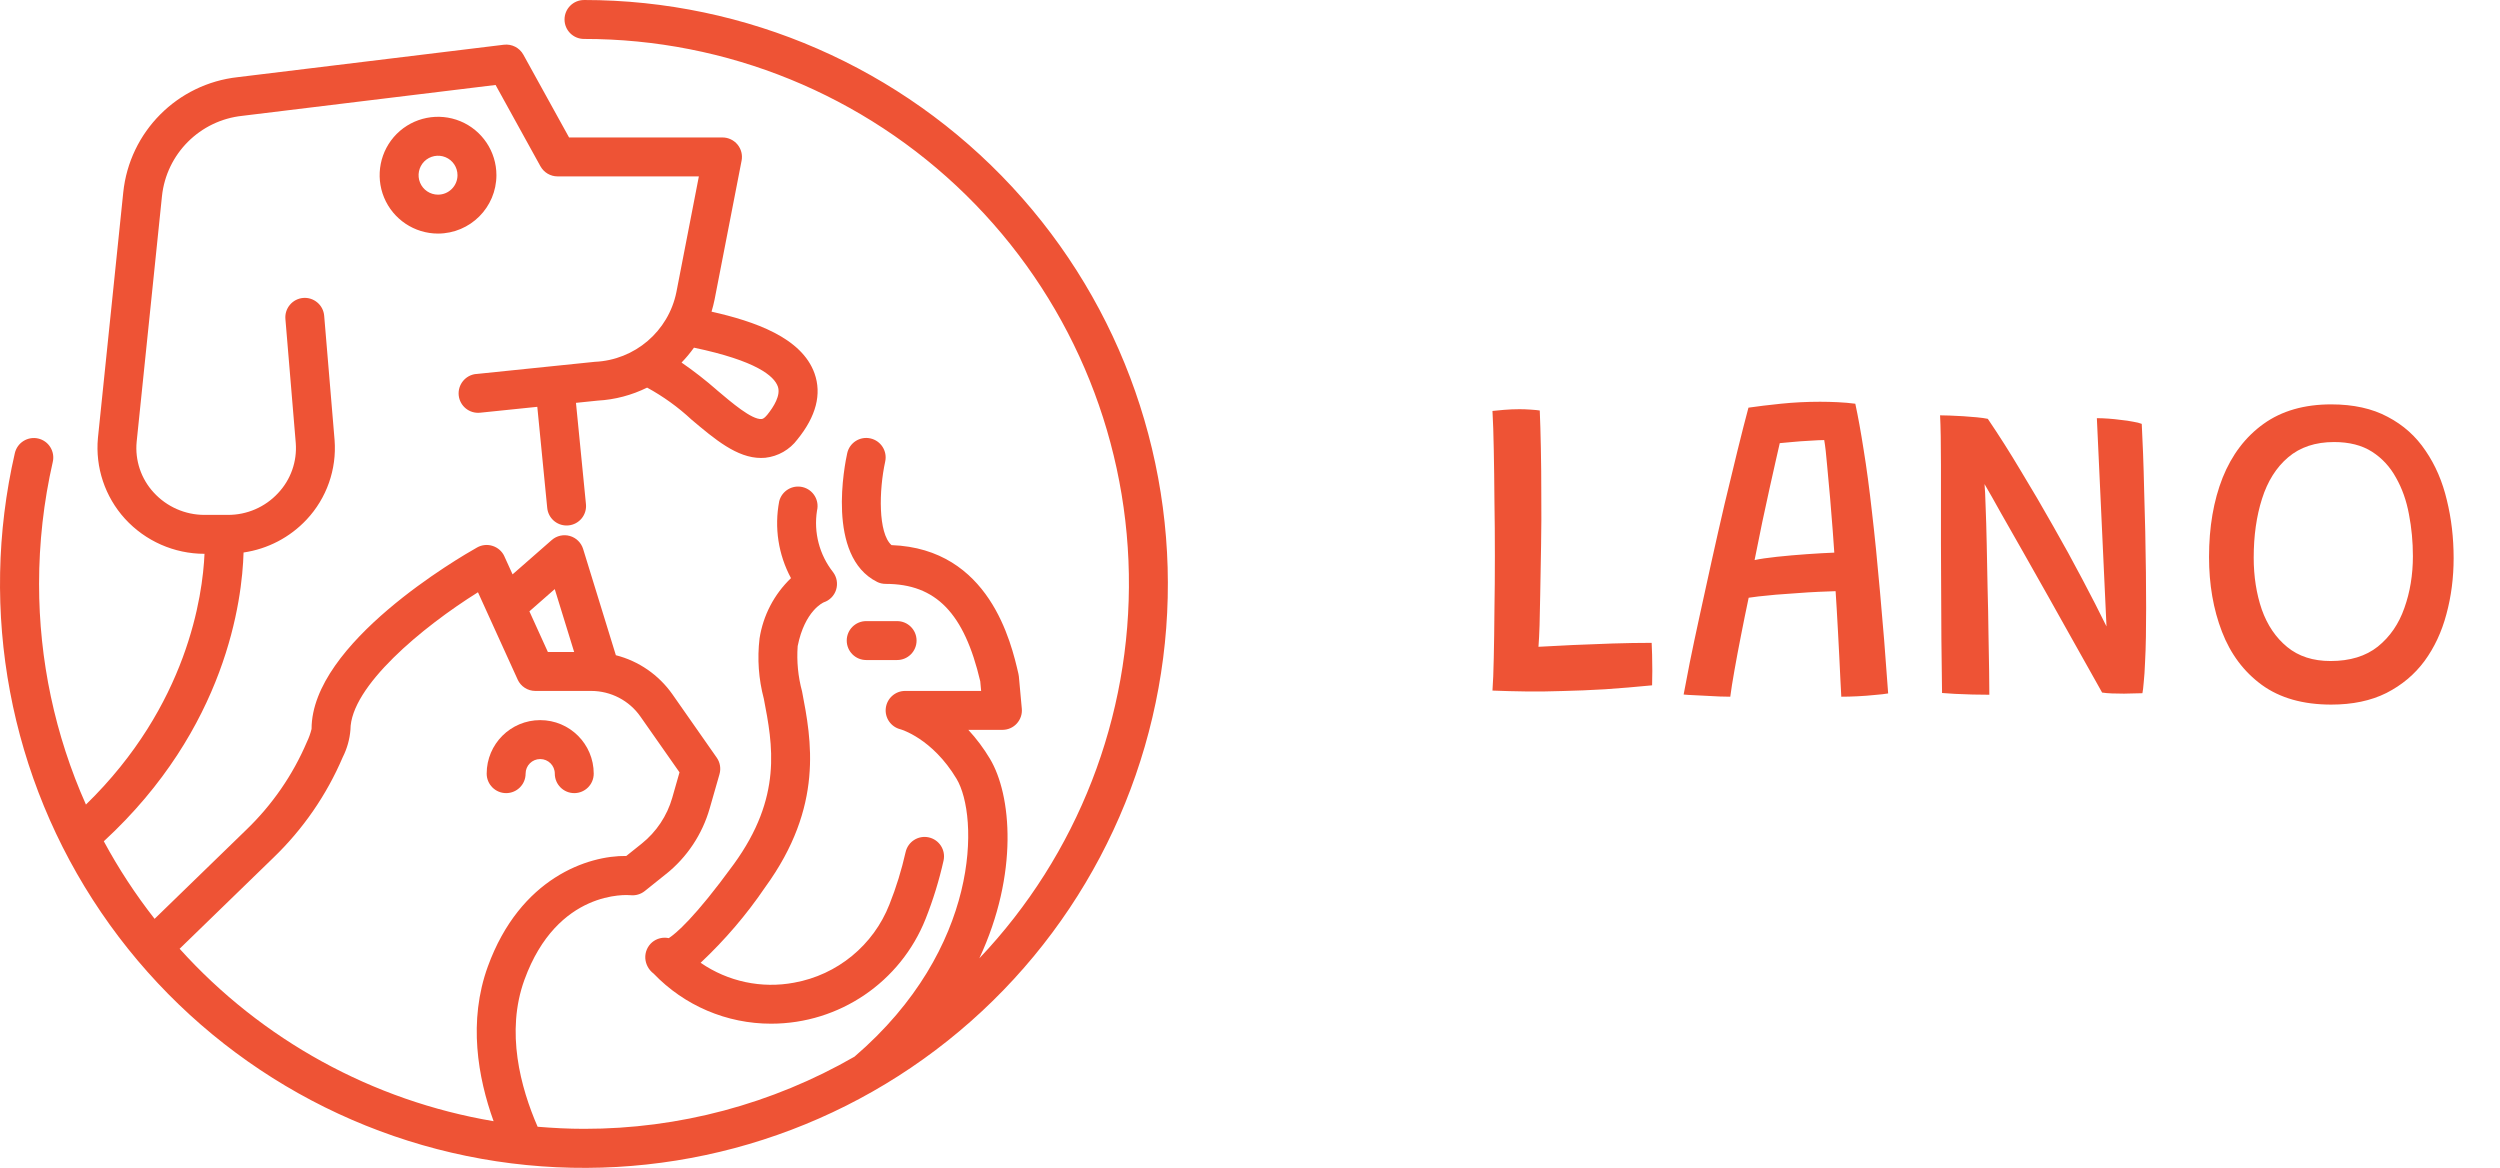 <svg width="137" height="64" viewBox="0 0 137 64" fill="none" xmlns="http://www.w3.org/2000/svg">
<path d="M45.14 33.008C45.465 32.901 45.719 32.642 45.82 32.314C45.921 31.986 45.86 31.632 45.655 31.357C44.903 30.405 44.583 29.181 44.772 27.982C44.911 27.411 44.561 26.835 43.988 26.694C43.417 26.555 42.842 26.902 42.7 27.472C42.426 28.909 42.652 30.395 43.346 31.682C42.423 32.565 41.818 33.727 41.623 34.989C41.492 36.095 41.572 37.215 41.858 38.292C42.343 40.812 42.895 43.67 40.205 47.366C38.064 50.309 37.024 51.168 36.653 51.408L36.656 51.411C36.328 51.339 35.989 51.424 35.733 51.64C35.48 51.859 35.344 52.181 35.362 52.514C35.384 52.848 35.552 53.154 35.819 53.354C37.501 55.109 39.826 56.101 42.258 56.098C45.993 56.098 49.35 53.818 50.726 50.347C51.136 49.312 51.464 48.246 51.707 47.16C51.835 46.584 51.472 46.017 50.899 45.889C50.323 45.761 49.755 46.123 49.627 46.697C49.406 47.672 49.113 48.632 48.742 49.56C47.865 51.8 45.886 53.424 43.519 53.85C41.735 54.186 39.89 53.792 38.394 52.76C39.722 51.514 40.908 50.128 41.93 48.622C45.164 44.174 44.463 40.542 43.953 37.889C43.735 37.081 43.652 36.242 43.713 35.404C44.105 33.45 45.124 33.016 45.14 33.008Z" fill="#EE5335"/>
<path d="M49.161 36.17C49.75 36.17 50.228 35.693 50.228 35.103C50.228 34.514 49.75 34.037 49.161 34.037H47.468C46.879 34.037 46.401 34.514 46.401 35.103C46.401 35.693 46.879 36.17 47.468 36.17H49.161Z" fill="#EE5335"/>
<path d="M27.737 43.463C28.326 43.463 28.803 42.985 28.803 42.396C28.803 41.953 29.161 41.596 29.603 41.596C30.046 41.596 30.403 41.953 30.403 42.396C30.403 42.985 30.881 43.463 31.47 43.463C32.059 43.463 32.536 42.985 32.536 42.396C32.536 40.775 31.224 39.463 29.603 39.463C27.982 39.463 26.67 40.775 26.67 42.396C26.67 42.985 27.148 43.463 27.737 43.463Z" fill="#EE5335"/>
<path d="M27.204 9.6C27.204 8.307 26.425 7.139 25.228 6.643C24.034 6.15 22.658 6.422 21.74 7.337C20.826 8.254 20.554 9.63 21.047 10.824C21.543 12.021 22.711 12.8 24.004 12.8C25.769 12.797 27.201 11.366 27.204 9.6ZM24.004 10.667C23.572 10.667 23.183 10.408 23.018 10.008C22.855 9.611 22.946 9.152 23.25 8.846C23.556 8.542 24.015 8.451 24.412 8.614C24.812 8.779 25.071 9.168 25.071 9.6C25.071 10.19 24.593 10.667 24.004 10.667Z" fill="#EE5335"/>
<path d="M32.003 0.001C31.414 0.001 30.936 0.479 30.936 1.068C30.936 1.657 31.414 2.134 32.003 2.134C39.832 2.129 47.346 5.198 52.931 10.682C58.517 16.164 61.725 23.622 61.861 31.451C61.999 39.276 59.056 46.841 53.667 52.517C55.835 47.867 55.429 43.547 54.248 41.58C53.91 41.012 53.512 40.481 53.064 39.996H54.933C55.232 39.996 55.52 39.871 55.72 39.65C55.922 39.428 56.024 39.132 55.995 38.834L55.834 37.071V37.069C55.829 37.021 55.821 36.973 55.81 36.927C55.416 35.215 54.227 30.069 48.854 29.872C48.116 29.216 48.164 26.87 48.508 25.299V25.297C48.636 24.721 48.273 24.153 47.7 24.025C47.124 23.897 46.556 24.259 46.428 24.833C46.3 25.409 45.26 30.485 48.06 31.885H48.057C48.206 31.96 48.369 31.997 48.534 31.997C51.286 31.997 52.84 33.594 53.718 37.335L53.766 37.863H49.601C49.062 37.863 48.609 38.266 48.542 38.799C48.476 39.335 48.82 39.834 49.342 39.964C49.358 39.969 51.083 40.452 52.419 42.678C53.643 44.718 53.747 51.968 46.825 57.906C42.316 60.501 37.205 61.866 32.003 61.86C31.147 61.86 30.302 61.815 29.462 61.746C28.526 59.597 27.702 56.544 28.739 53.693C30.542 48.734 34.395 49.043 34.552 49.057C34.832 49.086 35.114 49.006 35.336 48.827L36.49 47.902V47.905C37.648 46.982 38.487 45.718 38.893 44.294L39.429 42.423C39.517 42.113 39.461 41.78 39.277 41.519L36.848 38.047C36.101 36.986 35.005 36.226 33.749 35.906L31.955 30.083C31.848 29.739 31.576 29.47 31.227 29.371C30.88 29.272 30.504 29.358 30.235 29.595L28.089 31.475L27.641 30.491V30.488C27.518 30.216 27.286 30.011 27.001 29.918C26.718 29.824 26.409 29.854 26.148 30C25.217 30.523 17.071 35.242 17.074 39.948C17.013 40.194 16.927 40.434 16.818 40.66C16.045 42.473 14.914 44.11 13.493 45.476L8.472 50.352C7.425 49.017 6.494 47.595 5.689 46.102C12.405 39.908 13.274 32.877 13.347 30.277C14.669 30.085 15.885 29.451 16.8 28.475C17.901 27.302 18.458 25.72 18.335 24.115L17.765 17.303C17.741 17.02 17.608 16.759 17.392 16.578C17.176 16.394 16.896 16.303 16.613 16.327C16.33 16.351 16.069 16.487 15.888 16.703C15.704 16.919 15.616 17.199 15.64 17.481L16.208 24.28C16.285 25.291 15.933 26.286 15.237 27.024C14.528 27.789 13.531 28.221 12.488 28.216H11.203C10.147 28.216 9.137 27.771 8.425 26.992C7.729 26.238 7.39 25.224 7.489 24.206L8.875 10.757C9.118 8.429 10.958 6.592 13.283 6.347L27.158 4.656L29.619 9.117V9.115C29.809 9.456 30.166 9.666 30.552 9.666H38.298L37.067 16.004C36.632 18.156 34.787 19.732 32.593 19.828L26.087 20.497V20.494C25.503 20.556 25.079 21.081 25.137 21.665C25.199 22.252 25.721 22.675 26.305 22.617L29.444 22.294L29.988 27.835C30.041 28.381 30.499 28.797 31.049 28.797C31.083 28.797 31.118 28.795 31.155 28.792C31.435 28.765 31.694 28.627 31.875 28.408C32.054 28.189 32.139 27.907 32.11 27.627L31.563 22.076L32.761 21.953H32.763C33.702 21.9 34.619 21.657 35.462 21.241C36.341 21.721 37.16 22.31 37.893 22.993C39.173 24.073 40.386 25.096 41.701 25.096C41.778 25.096 41.858 25.094 41.938 25.086C42.639 25.009 43.279 24.643 43.7 24.078C44.724 22.814 45.039 21.598 44.636 20.462C43.935 18.497 41.346 17.609 38.992 17.079C39.058 16.86 39.114 16.636 39.16 16.412L40.639 8.805C40.701 8.49 40.618 8.168 40.416 7.922C40.213 7.677 39.912 7.533 39.594 7.533H31.185L28.679 2.995C28.468 2.614 28.047 2.4 27.615 2.451L13.038 4.227C9.716 4.589 7.098 7.221 6.754 10.546L5.367 23.995C5.215 25.613 5.754 27.224 6.847 28.426C7.964 29.65 9.545 30.349 11.204 30.349H11.207C11.108 32.623 10.287 38.66 4.709 44.091V44.089C3.013 40.284 2.138 36.164 2.141 31.997C2.141 29.746 2.392 27.504 2.893 25.309C2.957 25.032 2.906 24.744 2.757 24.504C2.608 24.264 2.368 24.094 2.09 24.03C1.816 23.968 1.525 24.016 1.285 24.168C1.045 24.318 0.877 24.558 0.813 24.832C-1.181 33.511 0.531 42.63 5.538 49.991C10.545 57.356 18.395 62.302 27.199 63.638C36.003 64.973 44.965 62.582 51.932 57.033C58.899 51.487 63.236 43.288 63.909 34.409C64.578 25.53 61.52 16.771 55.465 10.242C49.409 3.712 40.909 0 32.004 0L32.003 0.001ZM42.625 21.18C42.796 21.66 42.401 22.292 42.041 22.737C41.868 22.95 41.77 22.958 41.735 22.963C41.194 23.006 40.092 22.06 39.269 21.364V21.361C38.658 20.828 38.018 20.329 37.349 19.868C37.597 19.614 37.823 19.34 38.029 19.052C41.458 19.772 42.42 20.606 42.625 21.18ZM30.4 32.283L31.464 35.73H30.024L29.011 33.501L30.4 32.283ZM9.843 51.992L14.978 47.006C16.605 45.441 17.898 43.566 18.783 41.492C19.018 41.026 19.162 40.519 19.204 39.996C19.204 37.621 23.151 34.357 26.193 32.456L28.366 37.236V37.239C28.539 37.618 28.918 37.863 29.336 37.863H32.395C33.472 37.863 34.483 38.388 35.098 39.271L37.237 42.324L36.842 43.708V43.71C36.557 44.708 35.97 45.59 35.157 46.238L34.32 46.907C32.248 46.875 28.507 48.089 26.734 52.963C25.644 55.962 26.185 59.039 27.049 61.442C20.412 60.322 14.35 56.992 9.843 51.992Z" fill="#EE5335"/>
<path d="M81.787 37.844C81.82 37.404 81.844 36.8 81.859 36.032C81.876 35.264 81.888 34.404 81.895 33.452C81.912 32.492 81.919 31.5 81.919 30.476C81.919 29.444 81.912 28.428 81.895 27.428C81.888 26.428 81.876 25.504 81.859 24.656C81.844 23.8 81.82 23.088 81.787 22.52C81.924 22.504 82.132 22.484 82.412 22.46C82.7 22.436 82.987 22.424 83.275 22.424C83.468 22.424 83.675 22.432 83.9 22.448C84.132 22.464 84.291 22.48 84.379 22.496C84.403 23.064 84.424 23.748 84.439 24.548C84.456 25.34 84.463 26.196 84.463 27.116C84.472 28.028 84.468 28.956 84.451 29.9C84.436 30.844 84.419 31.752 84.403 32.624C84.395 33.224 84.383 33.772 84.368 34.268C84.352 34.756 84.332 35.148 84.308 35.444C84.859 35.412 85.484 35.38 86.18 35.348C86.883 35.316 87.608 35.288 88.352 35.264C89.096 35.24 89.816 35.228 90.511 35.228C90.519 35.38 90.528 35.596 90.535 35.876C90.543 36.156 90.547 36.448 90.547 36.752C90.547 37.056 90.543 37.324 90.535 37.556C89.639 37.644 88.779 37.716 87.956 37.772C87.139 37.82 86.364 37.852 85.627 37.868C84.948 37.892 84.287 37.9 83.647 37.892C83.016 37.884 82.395 37.868 81.787 37.844ZM94.819 38.18C94.667 38.18 94.475 38.176 94.243 38.168C94.019 38.16 93.783 38.148 93.535 38.132C93.287 38.124 93.051 38.112 92.827 38.096C92.603 38.088 92.415 38.076 92.263 38.06C92.343 37.644 92.455 37.06 92.599 36.308C92.751 35.556 92.931 34.704 93.139 33.752C93.347 32.792 93.567 31.788 93.799 30.74C94.031 29.692 94.267 28.652 94.507 27.62C94.755 26.58 94.991 25.604 95.215 24.692C95.439 23.78 95.639 22.996 95.815 22.34C96.303 22.268 96.895 22.196 97.591 22.124C98.295 22.052 99.011 22.016 99.739 22.016C100.051 22.016 100.375 22.024 100.711 22.04C101.047 22.056 101.367 22.084 101.671 22.124C101.823 22.828 101.975 23.668 102.127 24.644C102.287 25.62 102.439 26.756 102.583 28.052C102.735 29.348 102.883 30.82 103.027 32.468C103.179 34.108 103.327 35.952 103.471 38C103.287 38.032 103.043 38.06 102.739 38.084C102.435 38.116 102.119 38.14 101.791 38.156C101.471 38.172 101.175 38.18 100.903 38.18C100.887 37.948 100.871 37.644 100.855 37.268C100.839 36.892 100.819 36.476 100.795 36.02C100.771 35.556 100.747 35.096 100.723 34.64C100.699 34.176 100.675 33.748 100.651 33.356C100.627 32.964 100.607 32.644 100.591 32.396C100.335 32.404 100.023 32.416 99.655 32.432C99.287 32.448 98.899 32.472 98.491 32.504C98.091 32.528 97.703 32.556 97.327 32.588C96.959 32.62 96.639 32.652 96.367 32.684C96.095 32.716 95.915 32.74 95.827 32.756C95.683 33.436 95.543 34.124 95.407 34.82C95.271 35.508 95.151 36.148 95.047 36.74C94.943 37.324 94.867 37.804 94.819 38.18ZM96.151 30.692C96.447 30.628 96.855 30.568 97.375 30.512C97.903 30.456 98.451 30.408 99.019 30.368C99.595 30.328 100.095 30.3 100.519 30.284C100.503 30.036 100.475 29.64 100.435 29.096C100.395 28.552 100.347 27.956 100.291 27.308C100.235 26.66 100.179 26.048 100.123 25.472C100.075 24.888 100.023 24.436 99.967 24.116C99.783 24.116 99.519 24.128 99.175 24.152C98.839 24.168 98.511 24.192 98.191 24.224C97.879 24.248 97.659 24.268 97.531 24.284C97.483 24.492 97.411 24.808 97.315 25.232C97.219 25.648 97.107 26.148 96.979 26.732C96.851 27.308 96.715 27.936 96.571 28.616C96.435 29.288 96.295 29.98 96.151 30.692ZM109.016 38.072C108.744 38.072 108.436 38.068 108.092 38.06C107.756 38.052 107.436 38.04 107.132 38.024C106.836 38.008 106.6 37.992 106.424 37.976C106.424 37.832 106.42 37.496 106.412 36.968C106.404 36.44 106.396 35.788 106.388 35.012C106.388 34.228 106.384 33.388 106.376 32.492C106.376 31.588 106.372 30.684 106.364 29.78C106.364 28.876 106.364 28.04 106.364 27.272C106.364 26.664 106.364 26.072 106.364 25.496C106.364 24.912 106.36 24.384 106.352 23.912C106.344 23.44 106.332 23.056 106.316 22.76C106.436 22.76 106.608 22.764 106.832 22.772C107.064 22.78 107.312 22.792 107.576 22.808C107.84 22.824 108.092 22.844 108.332 22.868C108.58 22.892 108.78 22.92 108.932 22.952C109.54 23.848 110.144 24.8 110.744 25.808C111.352 26.808 111.94 27.812 112.508 28.82C113.084 29.828 113.62 30.804 114.116 31.748C114.612 32.684 115.052 33.544 115.436 34.328L114.908 22.916C115.092 22.916 115.3 22.924 115.532 22.94C115.764 22.956 115.996 22.98 116.228 23.012C116.468 23.036 116.688 23.068 116.888 23.108C117.088 23.14 117.248 23.18 117.368 23.228C117.392 23.676 117.416 24.216 117.44 24.848C117.464 25.48 117.484 26.164 117.5 26.9C117.524 27.628 117.544 28.372 117.56 29.132C117.576 29.892 117.588 30.632 117.596 31.352C117.604 32.064 117.608 32.716 117.608 33.308C117.608 33.844 117.604 34.372 117.596 34.892C117.588 35.404 117.572 35.876 117.548 36.308C117.532 36.732 117.508 37.092 117.476 37.388C117.452 37.684 117.428 37.884 117.404 37.988C117.228 37.996 117.056 38 116.888 38C116.72 38.008 116.556 38.012 116.396 38.012C116.164 38.012 115.944 38.008 115.736 38C115.528 37.992 115.348 37.976 115.196 37.952C115.084 37.744 114.88 37.38 114.584 36.86C114.296 36.34 113.948 35.72 113.54 35C113.14 34.28 112.712 33.516 112.256 32.708C111.8 31.892 111.348 31.092 110.9 30.308C110.452 29.516 110.04 28.792 109.664 28.136C109.296 27.472 108.992 26.936 108.752 26.528C108.776 26.768 108.796 27.18 108.812 27.764C108.836 28.34 108.856 29.02 108.872 29.804C108.888 30.58 108.904 31.392 108.92 32.24C108.944 33.088 108.96 33.908 108.968 34.7C108.984 35.484 108.996 36.176 109.004 36.776C109.012 37.368 109.016 37.8 109.016 38.072ZM127.751 38.612C126.207 38.612 124.939 38.252 123.947 37.532C122.963 36.812 122.235 35.84 121.763 34.616C121.291 33.392 121.055 32.028 121.055 30.524C121.055 28.884 121.303 27.436 121.799 26.18C122.303 24.924 123.051 23.94 124.043 23.228C125.035 22.516 126.271 22.16 127.751 22.16C128.967 22.16 129.999 22.388 130.847 22.844C131.703 23.292 132.395 23.912 132.923 24.704C133.459 25.488 133.847 26.388 134.087 27.404C134.335 28.412 134.459 29.472 134.459 30.584C134.459 31.664 134.327 32.688 134.063 33.656C133.807 34.624 133.407 35.48 132.863 36.224C132.319 36.96 131.623 37.544 130.775 37.976C129.927 38.4 128.919 38.612 127.751 38.612ZM127.715 36.224C128.779 36.224 129.643 35.96 130.307 35.432C130.971 34.896 131.455 34.192 131.759 33.32C132.071 32.448 132.227 31.5 132.227 30.476C132.227 29.692 132.155 28.928 132.011 28.184C131.875 27.44 131.639 26.772 131.303 26.18C130.975 25.58 130.535 25.104 129.983 24.752C129.431 24.4 128.739 24.224 127.907 24.224C126.883 24.224 126.043 24.504 125.387 25.064C124.739 25.616 124.263 26.372 123.959 27.332C123.655 28.284 123.503 29.36 123.503 30.56C123.503 31.592 123.651 32.54 123.947 33.404C124.251 34.26 124.715 34.944 125.339 35.456C125.963 35.968 126.755 36.224 127.715 36.224Z" fill="#EE5335"/>
</svg>
